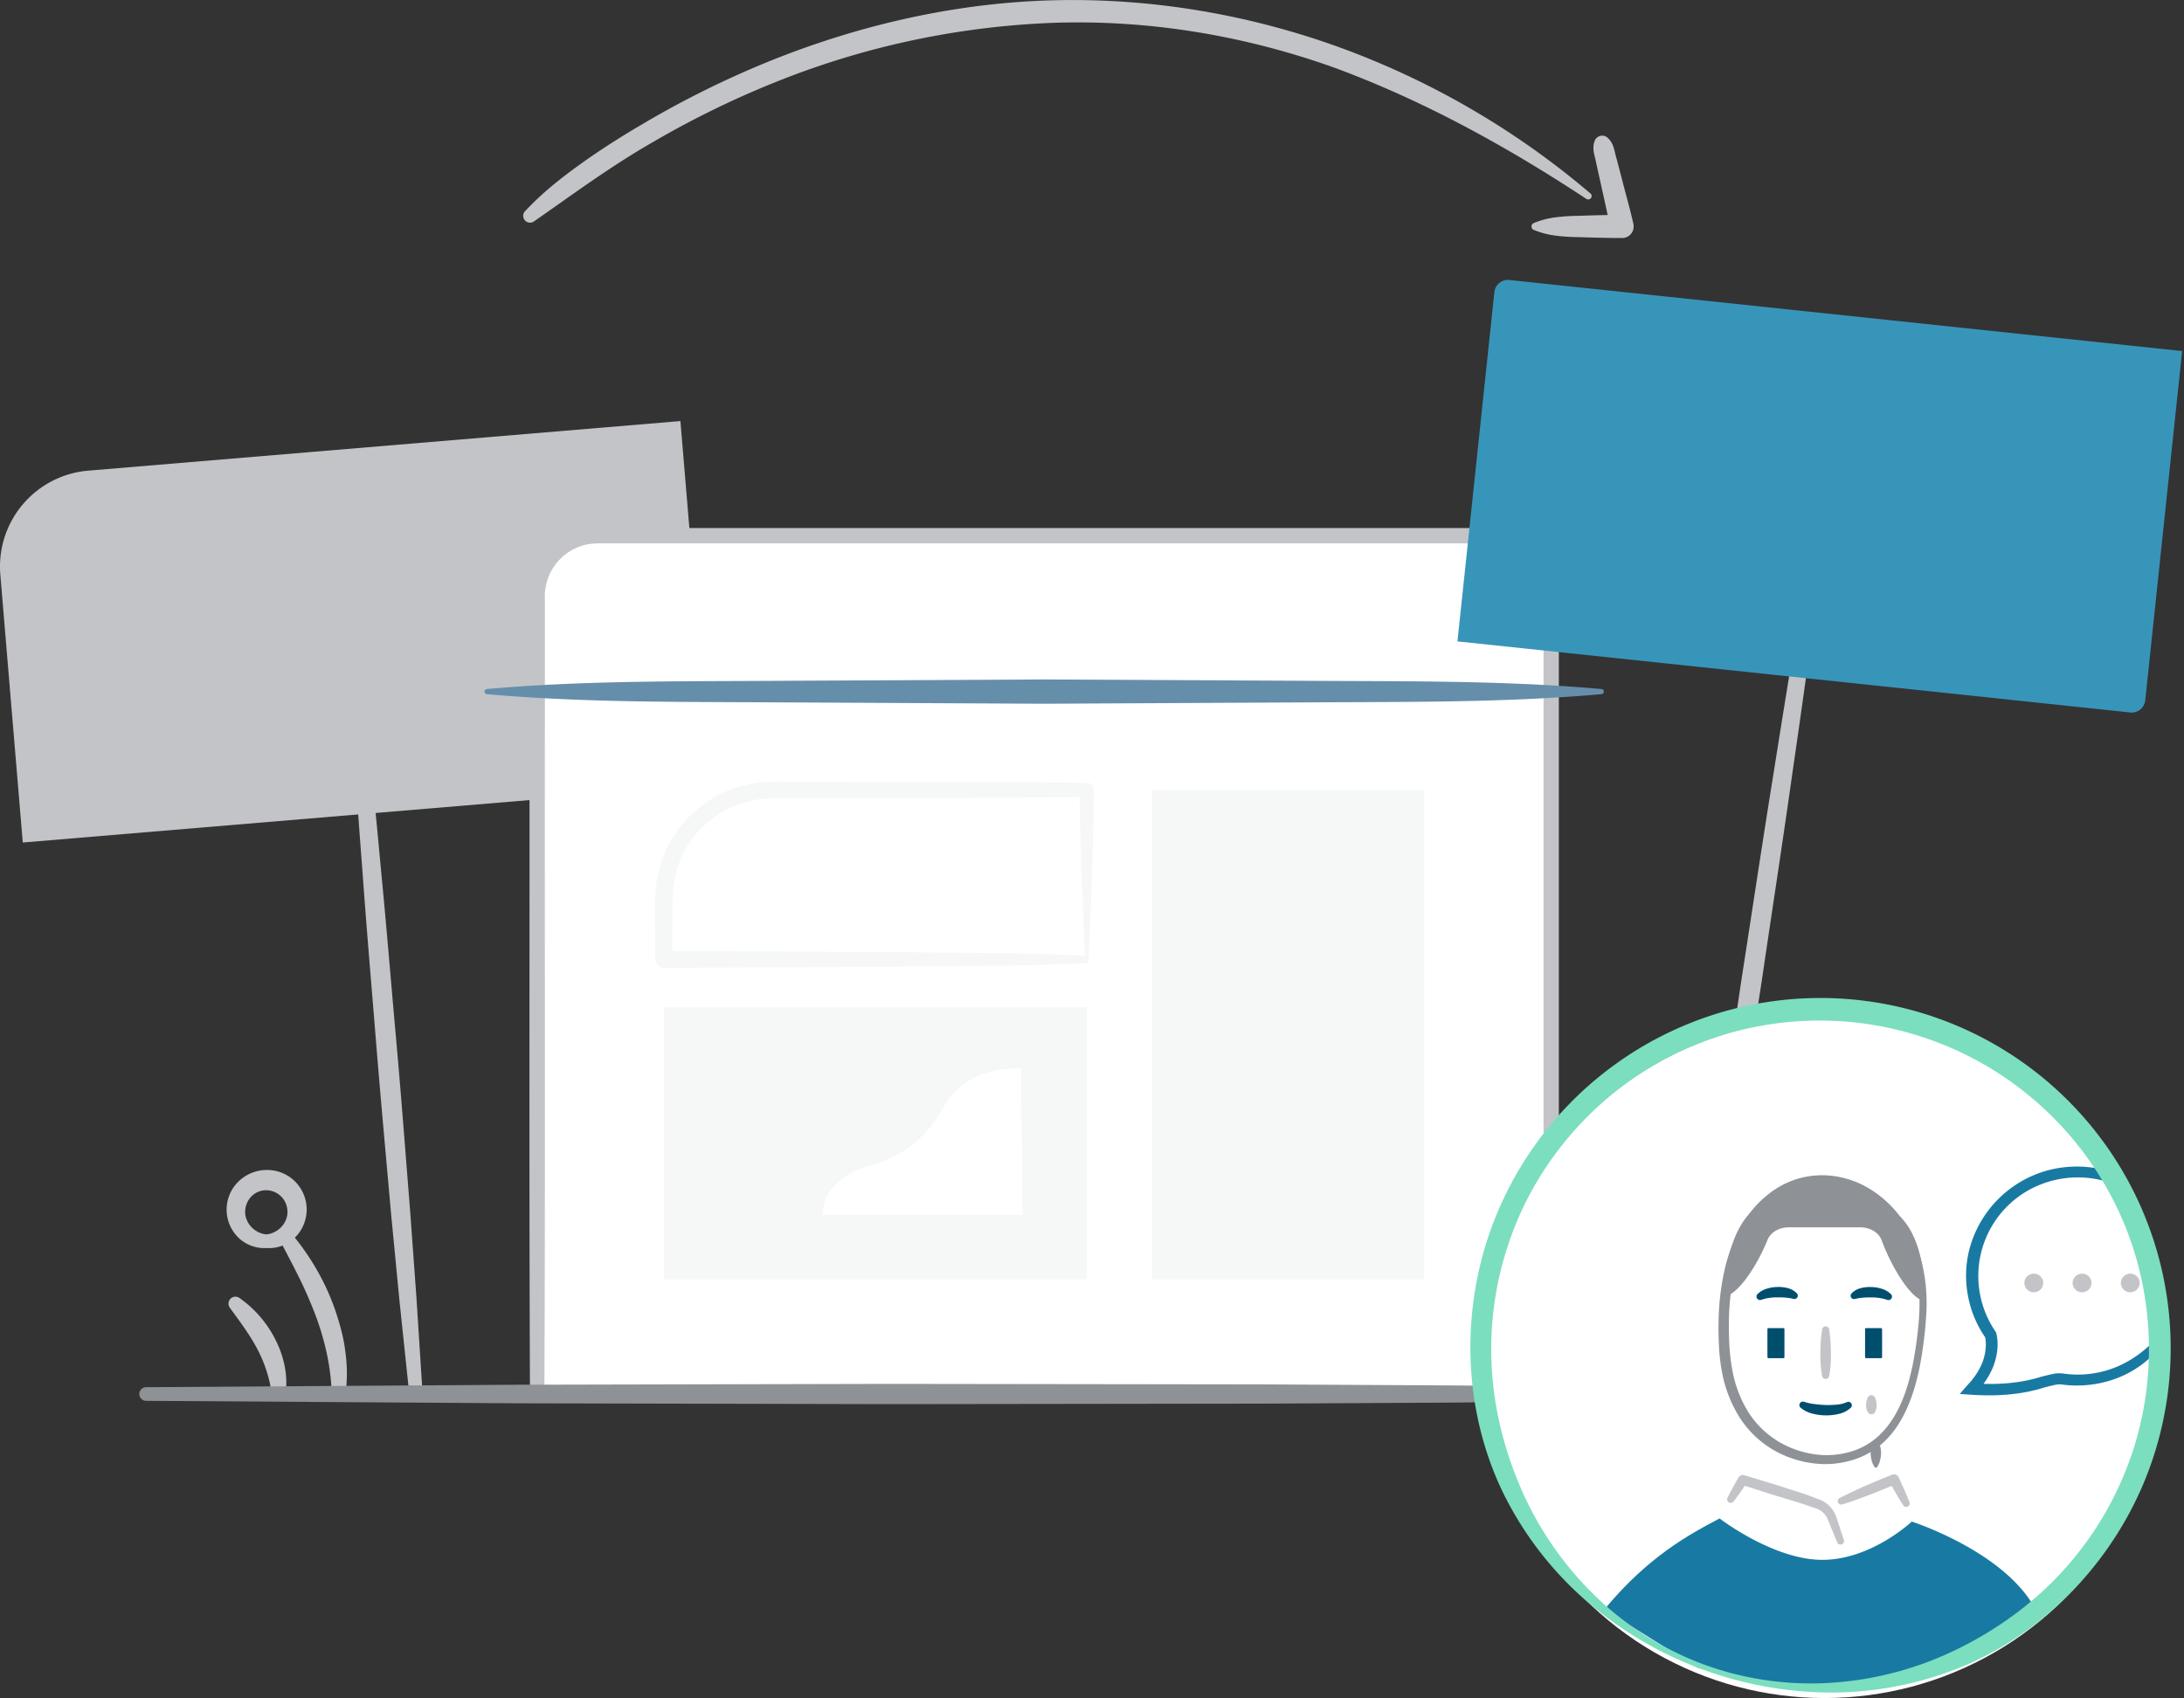 <svg viewBox="0 0 1511.45 1175.34" xmlns="http://www.w3.org/2000/svg"><rect x="0" y="0" width="1511.45" height="1175.34" fill="#333333" stroke="none"/><path d="m3953.8 2413.33c4.12 39.77 8.15 79.55 11.79 119.36 3.88 39.79 7.1 79.64 10.68 119.46s6.54 79.69 9.75 119.54l4.34 59.81 3.83 59.86a4.72 4.72 0 0 1 -9.4.79l-6.27-59.65-5.76-59.69c-3.52-39.82-7.22-79.63-10.44-119.48s-6.66-79.68-9.51-119.55c-3.09-39.86-5.79-79.75-8.4-119.65a4.72 4.72 0 0 1 9.4-.79z" fill="#c3c4c7" transform="translate(-3702.12 -1932.72)"/><path d="m4086.56 2485-368.68 30.88-15.53-185.39a66.63 66.63 0 0 1 60.83-72l409.82-34.32 15.53 185.39a66.63 66.63 0 0 1 -60.83 72" fill="#c3c4c7" transform="translate(-3702.12 -1932.72)"/><path d="m4161.51 2897.6h-87.62v-552.31a41.78 41.78 0 0 1 41.78-41.78h618.17a41.78 41.78 0 0 1 41.78 41.78v552.31h-524" fill="#fff" transform="translate(-3702.12 -1932.72)"/><path d="m4161.51 2901.14c-29.21.71-58.41 1.13-87.62 1.44a4.93 4.93 0 0 1 -5-4.87v-.1c-.67-154.5-.18-309-.33-463.51v-86.91a52.53 52.53 0 0 1 2.11-15.88 47.66 47.66 0 0 1 7.47-14.42 46.79 46.79 0 0 1 26.82-17.43c5.25-1.28 11-1.31 15.6-1.26h608.36c4.55-.05 10.34 0 15.6 1.26a46.81 46.81 0 0 1 26.82 17.43 47.74 47.74 0 0 1 7.47 14.42 52.53 52.53 0 0 1 2.11 15.88v550.41a5.29 5.29 0 0 1 -5.28 5.31l-262-.8-131-1.06-131-1.68a1.77 1.77 0 0 1 0-3.54l131-1.68 131-1.06 262-.8-5.3 5.31v-550.41a36.69 36.69 0 0 0 -7.43-23.89 36.19 36.19 0 0 0 -20.76-13.5c-4.16-1-8.11-1-13.19-1h-608.37c-5.09 0-9 0-13.2 1a36.19 36.19 0 0 0 -20.76 13.5 36.66 36.66 0 0 0 -7.43 23.89v86.91c-.15 154.5.33 309-.34 463.51l-5-5c29.21.3 58.41.72 87.62 1.44a3.54 3.54 0 0 1 0 7.08z" fill="#c3c4c7" transform="translate(-3702.12 -1932.72)"/><path d="m4810.5 2413.19c-64.29 5.72-128.58 5.3-192.87 5.64l-192.87 1-192.87-1c-64.29-.34-128.58.09-192.87-5.64a1.78 1.78 0 0 1 0-3.54c64.29-5.73 128.58-5.3 192.87-5.64l192.87-1 192.87 1c64.29.34 128.58-.08 192.87 5.64a1.78 1.78 0 0 1 0 3.54z" fill="#658eab" transform="translate(-3702.12 -1932.72)"/><path d="m459.4 697.22h292.67v188.31h-292.67z" fill="#f6f7f7"/><path d="m4455.38 2599.29c-23.12 1.13-47 1.81-71.35 1.9l-74.07.67-148.45.75a5.83 5.83 0 0 1 -5.86-5.8v-.06l-.06-23.59v-11.8c-.06-3.86 0-7.87.26-12.22a81.26 81.26 0 0 1 18.82-46.37c11-12.84 25.88-22.53 42.4-26.46a81.53 81.53 0 0 1 12.49-2.17c4.25-.24 8.49-.44 12.31-.35l23.59.05c62.91.28 125.82 0 188.73.74h.1a4.87 4.87 0 0 1 4.83 4.92c-.16 20.12-.59 40.28-1.35 60.1-.6 19.88-1.51 39.39-2.33 58.39zm-2.49-5-2.28-57.66c-.76-19.26-1.19-38.18-1.35-57.14l4.92 4.92c-62.91.76-125.82.46-188.73.74l-23.59.05c-4-.07-7.66.16-11.26.36a69.88 69.88 0 0 0 -10.71 1.92c-14.14 3.41-26.85 11.81-36.23 22.83a69.74 69.74 0 0 0 -15.92 39.67l-.28 5.46v5.9 11.8l-.06 23.59-5.86-5.86 144.22.75 72.27.67c24 .09 48.42.76 73.68 1.93z" fill="#f6f7f7" transform="translate(-3702.12 -1932.72)"/><path d="m4408.66 2672.18c-35.65 0-47.82 16.43-55.34 30-7.1 12.79-22.88 30.3-47.36 36.71s-34.63 21-34.63 34.76h138.53z" fill="#fff" transform="translate(-3702.12 -1932.72)"/><path d="m797.3 546.8h188.31v338.73h-188.31z" fill="#f6f7f7"/><path d="m4962.68 2323.68c-6.51 48-13.11 96-20.09 143.91-6.75 48-14.15 95.83-21.19 143.75l-22.12 143.61-11.59 71.72-12.1 71.65a4.72 4.72 0 0 1 -9.33-1.41l9.67-72 10.18-71.94 21.43-143.71c7.47-47.85 14.58-95.76 22.35-143.57 7.53-47.84 15.45-95.63 23.46-143.4a4.72 4.72 0 0 1 9.33 1.42z" fill="#c3c4c7" transform="translate(-3702.12 -1932.72)"/><path d="m4733.12 2153h468.45a0 0 0 0 1 0 0v243.25a9.41 9.41 0 0 1 -9.41 9.41h-468.45a0 0 0 0 1 0 0v-243.24a9.41 9.41 0 0 1 9.41-9.42z" fill="#3895ba" transform="matrix(.994 .105 -.105 .994 -3434.13 -2443.26)"/><path d="m3931.73 2897.32a162.71 162.71 0 0 0 -3.39-27.5 190 190 0 0 0 -7.82-26.63c-3.33-8.68-7-17.26-11.16-25.7s-8.58-16.78-13-25.22a4.74 4.74 0 0 1 7.8-5.3 169.94 169.94 0 0 1 17 24.31 162.45 162.45 0 0 1 12.56 27.15c3.23 9.48 6.1 19.2 7.31 29.25a108 108 0 0 1 .16 30.24 4.74 4.74 0 0 1 -9.42-.5z" fill="#c3c4c7" transform="translate(-3702.12 -1932.72)"/><path d="m3890.22 2897.55a94.06 94.06 0 0 0 -10.16-31.34c-5.18-9.79-11.95-18.79-18.88-28.3v-.06a4.78 4.78 0 0 1 6.58-6.75 77.69 77.69 0 0 1 24.85 28.63c5.91 11.51 9 25 7.1 37.93a4.76 4.76 0 0 1 -9.42 0z" fill="#c3c4c7" transform="translate(-3702.12 -1932.72)"/><path d="m3886.49 2796.57a25.84 25.84 0 0 1 -19-6.82 27.15 27.15 0 0 1 -.73-38.82 28.13 28.13 0 0 1 19.77-8.39 27.35 27.35 0 0 1 19.16 47.32 25.67 25.67 0 0 1 -19.16 6.71 4.74 4.74 0 0 1 -.08-9.43h.08c8.71-.92 15.13-8.75 14.49-16.43a14.81 14.81 0 0 0 -14.49-14.15 14.28 14.28 0 0 0 -10.14 4 15.62 15.62 0 0 0 -4.59 10.14c-.55 7.79 6 15.7 14.73 16.43a4.73 4.73 0 0 1 0 9.43z" fill="#c3c4c7" transform="translate(-3702.12 -1932.72)"/><path d="m3803.24 2892.89 257.68-1.7 257.68-.59 257.68.35 128.84.71 128.84 1.23a4.72 4.72 0 0 1 0 9.44l-128.84 1.23-128.84.71-257.68.35-257.68-.58-257.68-1.7a4.72 4.72 0 0 1 0-9.44z" fill="#8e9196" transform="translate(-3702.12 -1932.72)"/><path d="m4065.48 2078.93c11.67-12.55 24.79-22.91 38.44-32.71s27.79-18.77 42.24-27.26a659.4 659.4 0 0 1 90.08-44.54c62.24-24.93 128.88-40 196.2-41.54s134.73 10 197.77 33a567.13 567.13 0 0 1 172.47 100.65 2.36 2.36 0 0 1 -2.84 3.77c-55.27-36.43-113.05-68.19-174.54-90.84-61.6-22-127.13-33-192.44-31a572.34 572.34 0 0 0 -191.07 39.9 644.53 644.53 0 0 0 -88.31 43c-28.45 16.3-54.94 35.87-81.65 54.5l-.19.13a4.73 4.73 0 0 1 -6.17-7.1z" fill="#c3c4c7" transform="translate(-3702.12 -1932.72)"/><path d="m4814.85 2028.23c4.5 4.22 4.47 9.53 6.07 14.45l3.93 15c2.54 10 5.42 19.91 7.66 30v.12a7.94 7.94 0 0 1 -6 9.47 8.42 8.42 0 0 1 -1.7.19c-10.21 0-20.42-.27-30.63-.62a133.27 133.27 0 0 1 -15.32-1 58.8 58.8 0 0 1 -15.32-4 2.57 2.57 0 0 1 0-4.72 58.8 58.8 0 0 1 15.32-4 133.66 133.66 0 0 1 15.32-1c10.21-.35 20.42-.65 30.63-.62l-7.69 9.78c-2.62-10-4.59-20.11-6.9-30.17l-3.35-15.11c-.82-5.11-3.28-9.82-1.2-15.63a5.64 5.64 0 0 1 7.21-3.42 5.78 5.78 0 0 1 1.97 1.28z" fill="#c3c4c7" transform="translate(-3702.12 -1932.72)"/><circle cx="1262.66" cy="940.3" fill="#fff" r="235.03"/><path d="m5195.61 2862.72a10.46 10.46 0 0 1 -.36-4.45c-9.81 11-22.37 19.5-36.54 23.38a70.6 70.6 0 0 1 -22.12 2.43q-2.79-.14-5.56-.5l-1.45-.19-1.89-.13a23.07 23.07 0 0 0 -3.55.24 114 114 0 0 0 -11.91 2.91c-12.17 3.47-24.76 4.51-37.45 4.17a26.91 26.91 0 0 0 1.63-2.29 52.68 52.68 0 0 0 5.24-9.91 45.38 45.38 0 0 0 2.68-11 33.64 33.64 0 0 0 -.64-11.82l-.13-.55-.42-.61a68.08 68.08 0 0 1 36.24-103.58 69.94 69.94 0 0 1 43.1.54l-.09-.36-.44-.77a1.84 1.84 0 0 1 -.29-.58c-.12-.1-.2-.19-.31-.31-.33-.21-.66-.4-1-.58a8.28 8.28 0 0 1 -4.21-6.79 78 78 0 0 0 -39.06 1.47 76.89 76.89 0 0 0 -50 47.52c-8.14 22.18-4.57 48 8.88 67.37a24.66 24.66 0 0 1 .45 3.66 29.3 29.3 0 0 1 -.14 4.56 37.4 37.4 0 0 1 -2.14 9 44.83 44.83 0 0 1 -4.37 8.37c-.82 1.36-1.9 2.57-2.83 3.88s-2.14 2.42-3.2 3.64l-5.35 6.13 8 .54c15.92 1.07 32.48.26 48-4.25a112.77 112.77 0 0 1 10.93-2.76 15.3 15.3 0 0 1 2.32-.18l1 .07c.38 0 1 .12 1.47.18q3.08.37 6.18.5a78.26 78.26 0 0 0 24.5-2.9 71.46 71.46 0 0 0 34.45-21.54 10.88 10.88 0 0 1 .38-4.51z" fill="#187aa2" transform="translate(-3702.12 -1932.72)"/><ellipse cx="1407.51" cy="888.03" fill="#c3c4c7" rx="6.54" ry="6.46"/><ellipse cx="1440.89" cy="888.03" fill="#c3c4c7" rx="6.54" ry="6.46"/><ellipse cx="1474.26" cy="888.03" fill="#c3c4c7" rx="6.54" ry="6.46"/><path d="m5012.46 2771.08a6.73 6.73 0 0 1 -.09 1.66c-3.85-9.24-15.53-21.89-50.66-21.89-20.38 0-34.5 10-42.92 18.73a7.74 7.74 0 0 1 -.08-1.67c-23.66 15.66-23.59 62-23.59 62 8.75.22 22.68-20.18 30.23-39 2.07-5.15 7.93-8.66 14.6-8.66h49.67c6.77 0 12.74 3.61 14.68 8.88 7.06 19.22 21.22 42.17 30.12 41.95-.01-.02 1.7-46.34-21.96-62z" fill="#8e9196" transform="translate(-3702.12 -1932.72)"/><rect fill="#004e6e" height="20.77" rx=".62" width="11.77" x="1223.16" y="919.3"/><path d="m4968 2852.87a109.06 109.06 0 0 1 1.2 16.18 81 81 0 0 1 -1.2 16.18 2.48 2.48 0 0 1 -4.86 0 81 81 0 0 1 -1.2-16.18 109.06 109.06 0 0 1 1.2-16.18 2.46 2.46 0 0 1 4.86 0z" fill="#c3c4c7" transform="translate(-3702.12 -1932.72)"/><rect fill="#004e6e" height="20.77" rx=".62" width="11.77" x="1290.74" y="919.3"/><g transform="translate(-3702.12 -1932.72)"><path d="m4951 2903.11a38.09 38.09 0 0 0 7 1.48c2.49.34 5.06.53 7.61.63a61.7 61.7 0 0 0 7.58-.25 22.14 22.14 0 0 0 6.68-1.56l.38-.17a2.43 2.43 0 0 1 3.22 1.15 2.38 2.38 0 0 1 -.49 2.72 18 18 0 0 1 -8.6 4.34 36.5 36.5 0 0 1 -8.92.94 36.91 36.91 0 0 1 -8.84-1.15 20.31 20.31 0 0 1 -8.41-4.17 2.39 2.39 0 0 1 -.21-3.39 2.45 2.45 0 0 1 2.63-.68z" fill="#004e6e"/><path d="m4983.49 2828a13.19 13.19 0 0 1 6.87-3.78 25.23 25.23 0 0 1 7-.65 26.22 26.22 0 0 1 6.94 1.16 15.67 15.67 0 0 1 6.46 3.75 2.4 2.4 0 0 1 0 3.42 2.46 2.46 0 0 1 -2.55.55l-.34-.12a34.37 34.37 0 0 0 -10.69-1.58c-1.89 0-3.78 0-5.61.17a33.22 33.22 0 0 0 -4.81.68l-1 .23a2.34 2.34 0 0 1 -2.83-1.7 2.32 2.32 0 0 1 .56-2.13z" fill="#004e6e"/><path d="m4942.44 2831.56a33.22 33.22 0 0 0 -4.81-.68c-1.83-.15-3.72-.18-5.61-.17a34.37 34.37 0 0 0 -10.69 1.58l-.33.12a2.45 2.45 0 0 1 -3.14-1.44 2.4 2.4 0 0 1 .55-2.52 15.67 15.67 0 0 1 6.46-3.75 26.22 26.22 0 0 1 6.94-1.16 25.23 25.23 0 0 1 7 .65 13.19 13.19 0 0 1 6.87 3.78 2.3 2.3 0 0 1 -.15 3.27 2.36 2.36 0 0 1 -2.12.54z" fill="#004e6e"/><path d="m5035 2845.52a280.17 280.17 0 0 1 -4.32 33.16c-2.23 11-5.33 21.88-10.38 32.13s-12.28 19.82-22.31 26.15a54.83 54.83 0 0 1 -16.13 7 65.28 65.28 0 0 1 -17.44 2.17 73.72 73.72 0 0 1 -33.59-9 69.3 69.3 0 0 1 -25.18-23.89 90 90 0 0 1 -12.05-32.15 124 124 0 0 1 -1.86-16.91c-.26-5.6-.41-11.21-.26-16.82a174.43 174.43 0 0 1 3.7-33.57 112.76 112.76 0 0 1 11.78-32 73.59 73.59 0 0 1 23.17-25.57 61.58 61.58 0 0 1 15.88-7.53 60.66 60.66 0 0 1 17.42-2.51 64 64 0 0 1 33.21 9.79 76.46 76.46 0 0 1 24.2 24.24c12.35 19.5 16.01 43.03 14.16 65.31zm-4.84-.37c1.66-21.55-2-44-13.7-62.18a69.45 69.45 0 0 0 -22.69-22.37 58.27 58.27 0 0 0 -30.34-8.6 53.17 53.17 0 0 0 -29.79 9.37 67.18 67.18 0 0 0 -20.84 23.63 109.71 109.71 0 0 0 -10.79 30.21 167.62 167.62 0 0 0 -3.39 32.27c-.08 10.87.22 21.85 2.17 32.34a83 83 0 0 0 10.9 29.73 63.46 63.46 0 0 0 22.53 21.72 67.15 67.15 0 0 0 30.4 8.65c10.49.19 21.43-2.18 30.3-7.78 9-5.49 15.82-14.11 20.69-23.65s7.91-20.14 10.15-30.81a275.44 275.44 0 0 0 4.43-32.53z" fill="#8e9196"/><path d="m4999.64 2899.9a12.17 12.17 0 0 1 1.2 5.19 9.12 9.12 0 0 1 -1.2 5.19 2.85 2.85 0 0 1 -4.86 0 9.12 9.12 0 0 1 -1.2-5.19 12.17 12.17 0 0 1 1.2-5.19 2.73 2.73 0 0 1 3.64-1.2 2.69 2.69 0 0 1 1.22 1.2z" fill="#c3c4c7"/><path d="m4812.46 3046.75c30.86-37.39 60-52.55 79.72-63 0 0 37.18 28.65 71.09 28.65s61.9-26.49 61.9-26.49 69.23 22.17 87.92 65.43l-66.54 37.72-75.77 14.22a49.72 49.72 0 0 1 -12.8 0l-80.92-16.25z" fill="#187aa2"/><path d="m4973.57 3000.32-4.07-9.87-2-4.94a15.83 15.83 0 0 0 -2.1-4 13.59 13.59 0 0 0 -7.1-4.91l-10.1-3.45-20.55-6.25-20.45-6.55 4-1.47c-1.48 2.25-3.06 4.43-4.59 6.65s-3.16 4.37-4.84 6.5a2.46 2.46 0 0 1 -3.43.42 2.4 2.4 0 0 1 -.7-2.94c1.17-2.44 2.42-4.83 3.7-7.19s2.59-4.72 4-7a3.38 3.38 0 0 1 3.89-1.5h.11l20.63 6.27 20.53 6.56c3.42 1.14 6.78 2.52 10.15 3.79a19.75 19.75 0 0 1 12.53 13.07l1.69 5.06 3.33 10.13a2.4 2.4 0 0 1 -1.56 3 2.45 2.45 0 0 1 -3.07-1.38z" fill="#c3c4c7"/><path d="m4975.27 2969.61q4.41-2.3 8.91-4.39c3-1.36 6-2.81 9-4.11 6.08-2.59 12.14-5.25 18.32-7.6l.14-.05a3.51 3.51 0 0 1 4.39 1.72c1.38 2.83 2.65 5.71 3.93 8.58s2.48 5.79 3.62 8.74a2.41 2.41 0 0 1 -1.41 3.11 2.46 2.46 0 0 1 -2.93-1c-1.71-2.66-3.39-5.34-4.93-8.09s-3.15-5.46-4.61-8.24l4.53 1.66c-6 2.68-12.22 5.05-18.37 7.49-3.07 1.22-6.21 2.29-9.31 3.44s-6.26 2.17-9.43 3.15a2.44 2.44 0 0 1 -3.06-1.58 2.4 2.4 0 0 1 1.21-2.83z" fill="#c3c4c7"/><path d="m5001.19 2929.69a12 12 0 0 1 2.24 4.61 15.51 15.51 0 0 1 .47 4.61 20.48 20.48 0 0 1 -.68 4.61 14.69 14.69 0 0 1 -2 4.61 1.11 1.11 0 0 1 -1.82 0 14.69 14.69 0 0 1 -2-4.61 20.5 20.5 0 0 1 -.68-4.61 15.52 15.52 0 0 1 .47-4.61 12 12 0 0 1 2.24-4.61 1.17 1.17 0 0 1 1.63-.19 1.21 1.21 0 0 1 .13.19z" fill="#8e9196"/><path d="m4879.54 3087.95a260.08 260.08 0 0 1 -79.78-47.26 239.06 239.06 0 0 1 -57.14-74.17c-27.88-57-30-125.48-8-184.94a242.44 242.44 0 1 1 454.58 168.73c-22.12 59.42-68.42 110-126.71 135a239 239 0 0 1 -91.69 18.93 260.12 260.12 0 0 1 -91.26-16.29zm1.23-3.32a215.61 215.61 0 0 0 89.8 12.78 232.53 232.53 0 0 0 86.74-23.51c26.85-13.25 51.41-31 71.64-53a228.9 228.9 0 0 0 46.39-75.79c20.81-56 18.25-119.88-6.93-173.9a228.31 228.31 0 0 0 -301.16-111.79c-54.32 24.51-98 71.27-118.71 127.27a228.91 228.91 0 0 0 -14.29 87.7c1 29.83 8 59.32 19.72 86.88a232.48 232.48 0 0 0 50.4 74.41 215.64 215.64 0 0 0 76.4 48.95z" fill="#7bdebf"/></g></svg>
